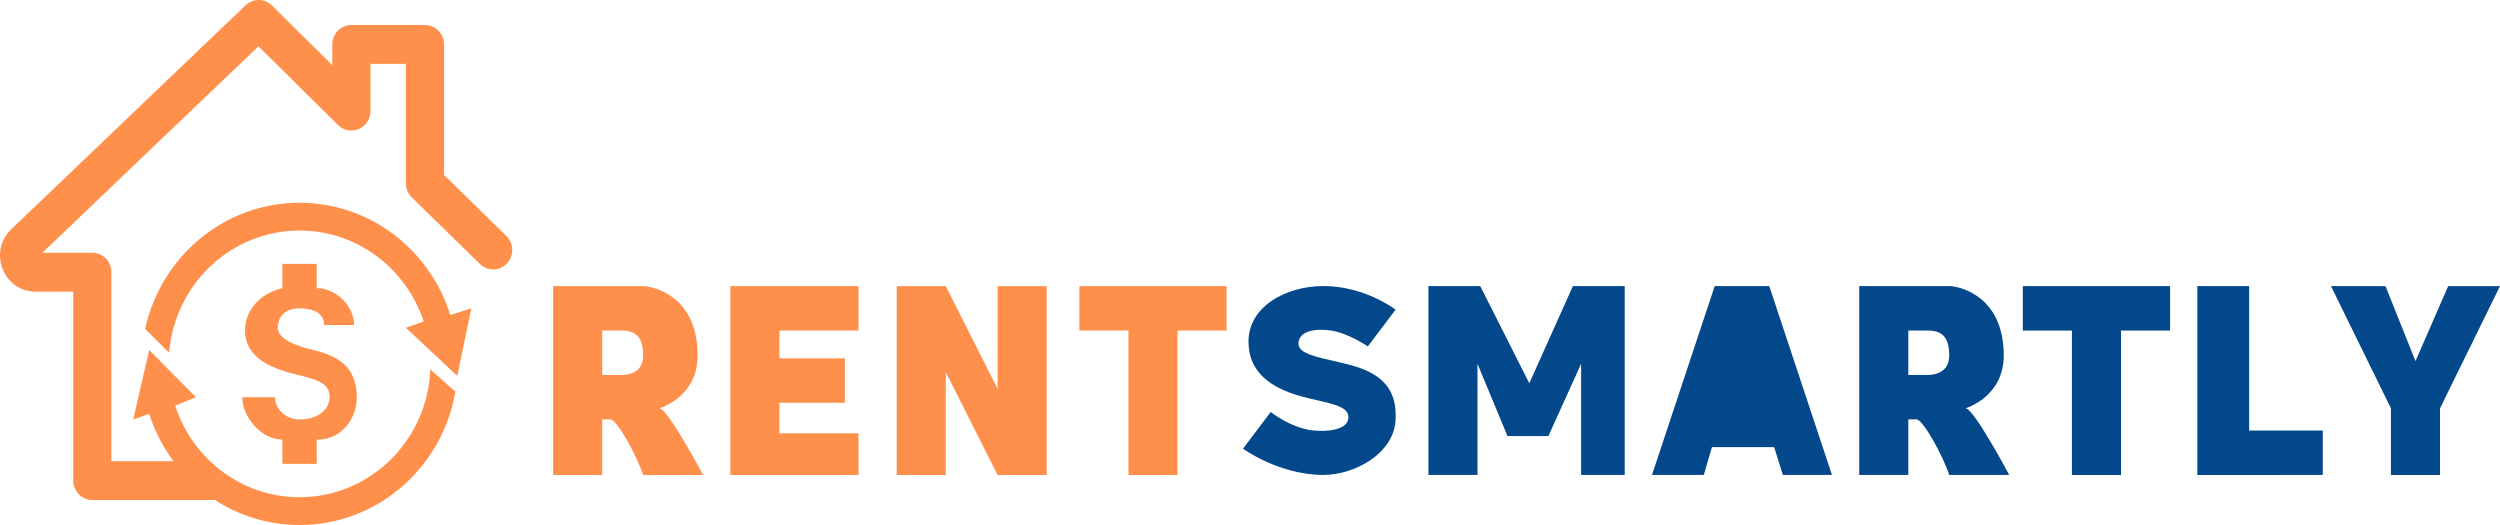 <svg width="200" height="42" viewBox="0 0 200 42" fill="none" xmlns="http://www.w3.org/2000/svg">
<path d="M99.439 35.896L101.659 32.958C101.659 32.958 103.212 34.217 104.988 34.427C106.111 34.56 107.873 34.427 107.873 33.377C107.873 31.908 104.1 32.328 101.659 30.649C100.435 29.807 99.934 28.748 99.883 27.501C99.763 24.562 102.842 22.884 105.876 22.884C109.205 22.884 111.646 24.773 111.646 24.773L109.427 27.711C109.427 27.711 107.873 26.661 106.542 26.451C105.43 26.276 103.878 26.38 103.878 27.501C103.878 28.76 107.622 28.715 109.649 29.809C111.202 30.649 111.732 31.866 111.646 33.588C111.51 36.324 108.317 37.995 105.876 37.995C102.325 37.995 99.439 35.896 99.439 35.896Z" fill="#03488B"/>
<path d="M114.273 22.884V37.995H118.199V29.106L120.599 34.884H123.871L126.488 29.106V37.995H129.978V22.884H125.834L122.344 30.662L118.417 22.884H114.273Z" fill="#03488B"/>
<path fillRule="evenodd" clipRule="evenodd" d="M132.16 37.995H136.304L136.954 35.773H141.934L142.63 37.995H146.557L141.54 22.884H137.177L132.16 37.995ZM139.358 27.55L137.975 32.281H140.84L139.358 27.55Z" fill="#03488B"/>
<path fillRule="evenodd" clipRule="evenodd" d="M152.665 37.996H148.738V22.884H155.937C156.591 22.884 160.299 23.551 160.299 28.44C160.299 31.773 157.245 32.662 157.245 32.662C157.9 32.662 160.736 37.996 160.736 37.996H155.937C155.428 36.44 153.842 33.551 153.319 33.551H152.665V37.996ZM152.665 26.44V29.996H154.191C154.846 29.996 155.937 29.773 155.937 28.44C155.937 27.007 155.4 26.44 154.191 26.44H152.665Z" fill="#03488B"/>
<path d="M161.826 26.445V22.889H173.606V26.445H169.679V38H165.753V26.445H161.826Z" fill="#03488B"/>
<path d="M175.787 38L185.821 37.996V34.445H179.931V22.884H175.787V38Z" fill="#03488B"/>
<path d="M186.476 22.884L191.274 32.667V38H195.201V32.667L200 22.889H195.855L193.238 28.889L190.838 22.889L186.476 22.884Z" fill="#03488B"/>
<path d="M58.43 38H68.682V34.667H62.356V32.222H67.592V28.667H62.356V26.444H68.682V22.889H58.43V38Z" fill="#FF904C"/>
<path d="M71.736 38V22.889H75.663L79.807 31.111V22.889H83.734V38H79.807L75.663 29.778V38H71.736Z" fill="#FF904C"/>
<path d="M86.351 26.444V22.889H98.131V26.444H94.204V38H90.278V26.444H86.351Z" fill="#FF904C"/>
<path fillRule="evenodd" clipRule="evenodd" d="M48.178 38H44.251V22.889H51.45C52.104 22.889 55.812 23.555 55.812 28.444C55.812 31.778 52.758 32.666 52.758 32.666C53.413 32.667 56.249 38 56.249 38H51.45C50.941 36.444 49.356 33.555 48.832 33.555H48.178V38ZM48.178 26.444V30H49.705C50.359 30 51.45 29.778 51.45 28.444C51.45 27.011 50.914 26.444 49.705 26.444H48.178Z" fill="#FF904C"/>
<path d="M13.53 28.222C13.973 22.747 18.476 18.444 23.965 18.444C28.581 18.444 32.5 21.488 33.893 25.713L32.472 26.222L36.582 30.074L37.707 24.667L36.024 25.2C34.398 19.994 29.614 16.222 23.965 16.222C17.919 16.222 12.863 20.542 11.611 26.318L13.53 28.222Z" fill="#FF904C"/>
<path d="M19.384 31.778H22.001C22.001 32.738 22.874 33.556 23.965 33.556C25.458 33.556 26.364 32.738 26.364 31.778C26.364 30.8 25.76 30.444 23.745 29.973C21.802 29.502 19.602 28.667 19.602 26.444C19.602 24.853 20.731 23.502 22.59 23.049V21.111H25.339V23.049C26.8 23.049 28.327 24.409 28.327 26H25.928C25.928 25.04 25.055 24.667 23.965 24.667C22.59 24.667 22.22 25.556 22.22 26.222C22.22 26.889 23.04 27.529 25.055 28C26.998 28.471 28.546 29.307 28.546 31.778C28.546 33.369 27.455 35.173 25.339 35.173V37.111H22.59V35.173C20.911 35.173 19.384 33.369 19.384 31.778Z" fill="#FF904C"/>
<path d="M21.756 0.439C21.171 -0.139 20.243 -0.147 19.648 0.421L0.901 18.338C-0.973 20.129 0.271 23.333 2.841 23.333H5.859V38.444C5.859 39.304 6.543 40 7.386 40H17.192C19.151 41.267 21.474 42 23.965 42C30.208 42 35.395 37.393 36.429 31.333L34.426 29.556C34.197 35.24 29.601 39.778 23.965 39.778C19.325 39.778 15.389 36.703 14.016 32.444L15.675 31.778L11.934 28L10.658 33.556L11.934 33.111C12.374 34.487 13.036 35.76 13.875 36.889H8.913V21.778C8.913 20.919 8.23 20.222 7.386 20.222H3.393L20.675 3.706L27.046 10.005C27.486 10.44 28.139 10.565 28.704 10.322C29.269 10.078 29.636 9.514 29.636 8.889V5.111H32.472V14.667C32.472 15.09 32.641 15.495 32.941 15.789L38.395 21.122C39.003 21.717 39.97 21.697 40.554 21.077C41.138 20.457 41.118 19.473 40.51 18.878L35.526 14.004V3.556C35.526 2.696 34.842 2 33.999 2H28.109C27.266 2 26.582 2.696 26.582 3.556V5.211L21.756 0.439Z" fill="#FF904C"/>
</svg>
